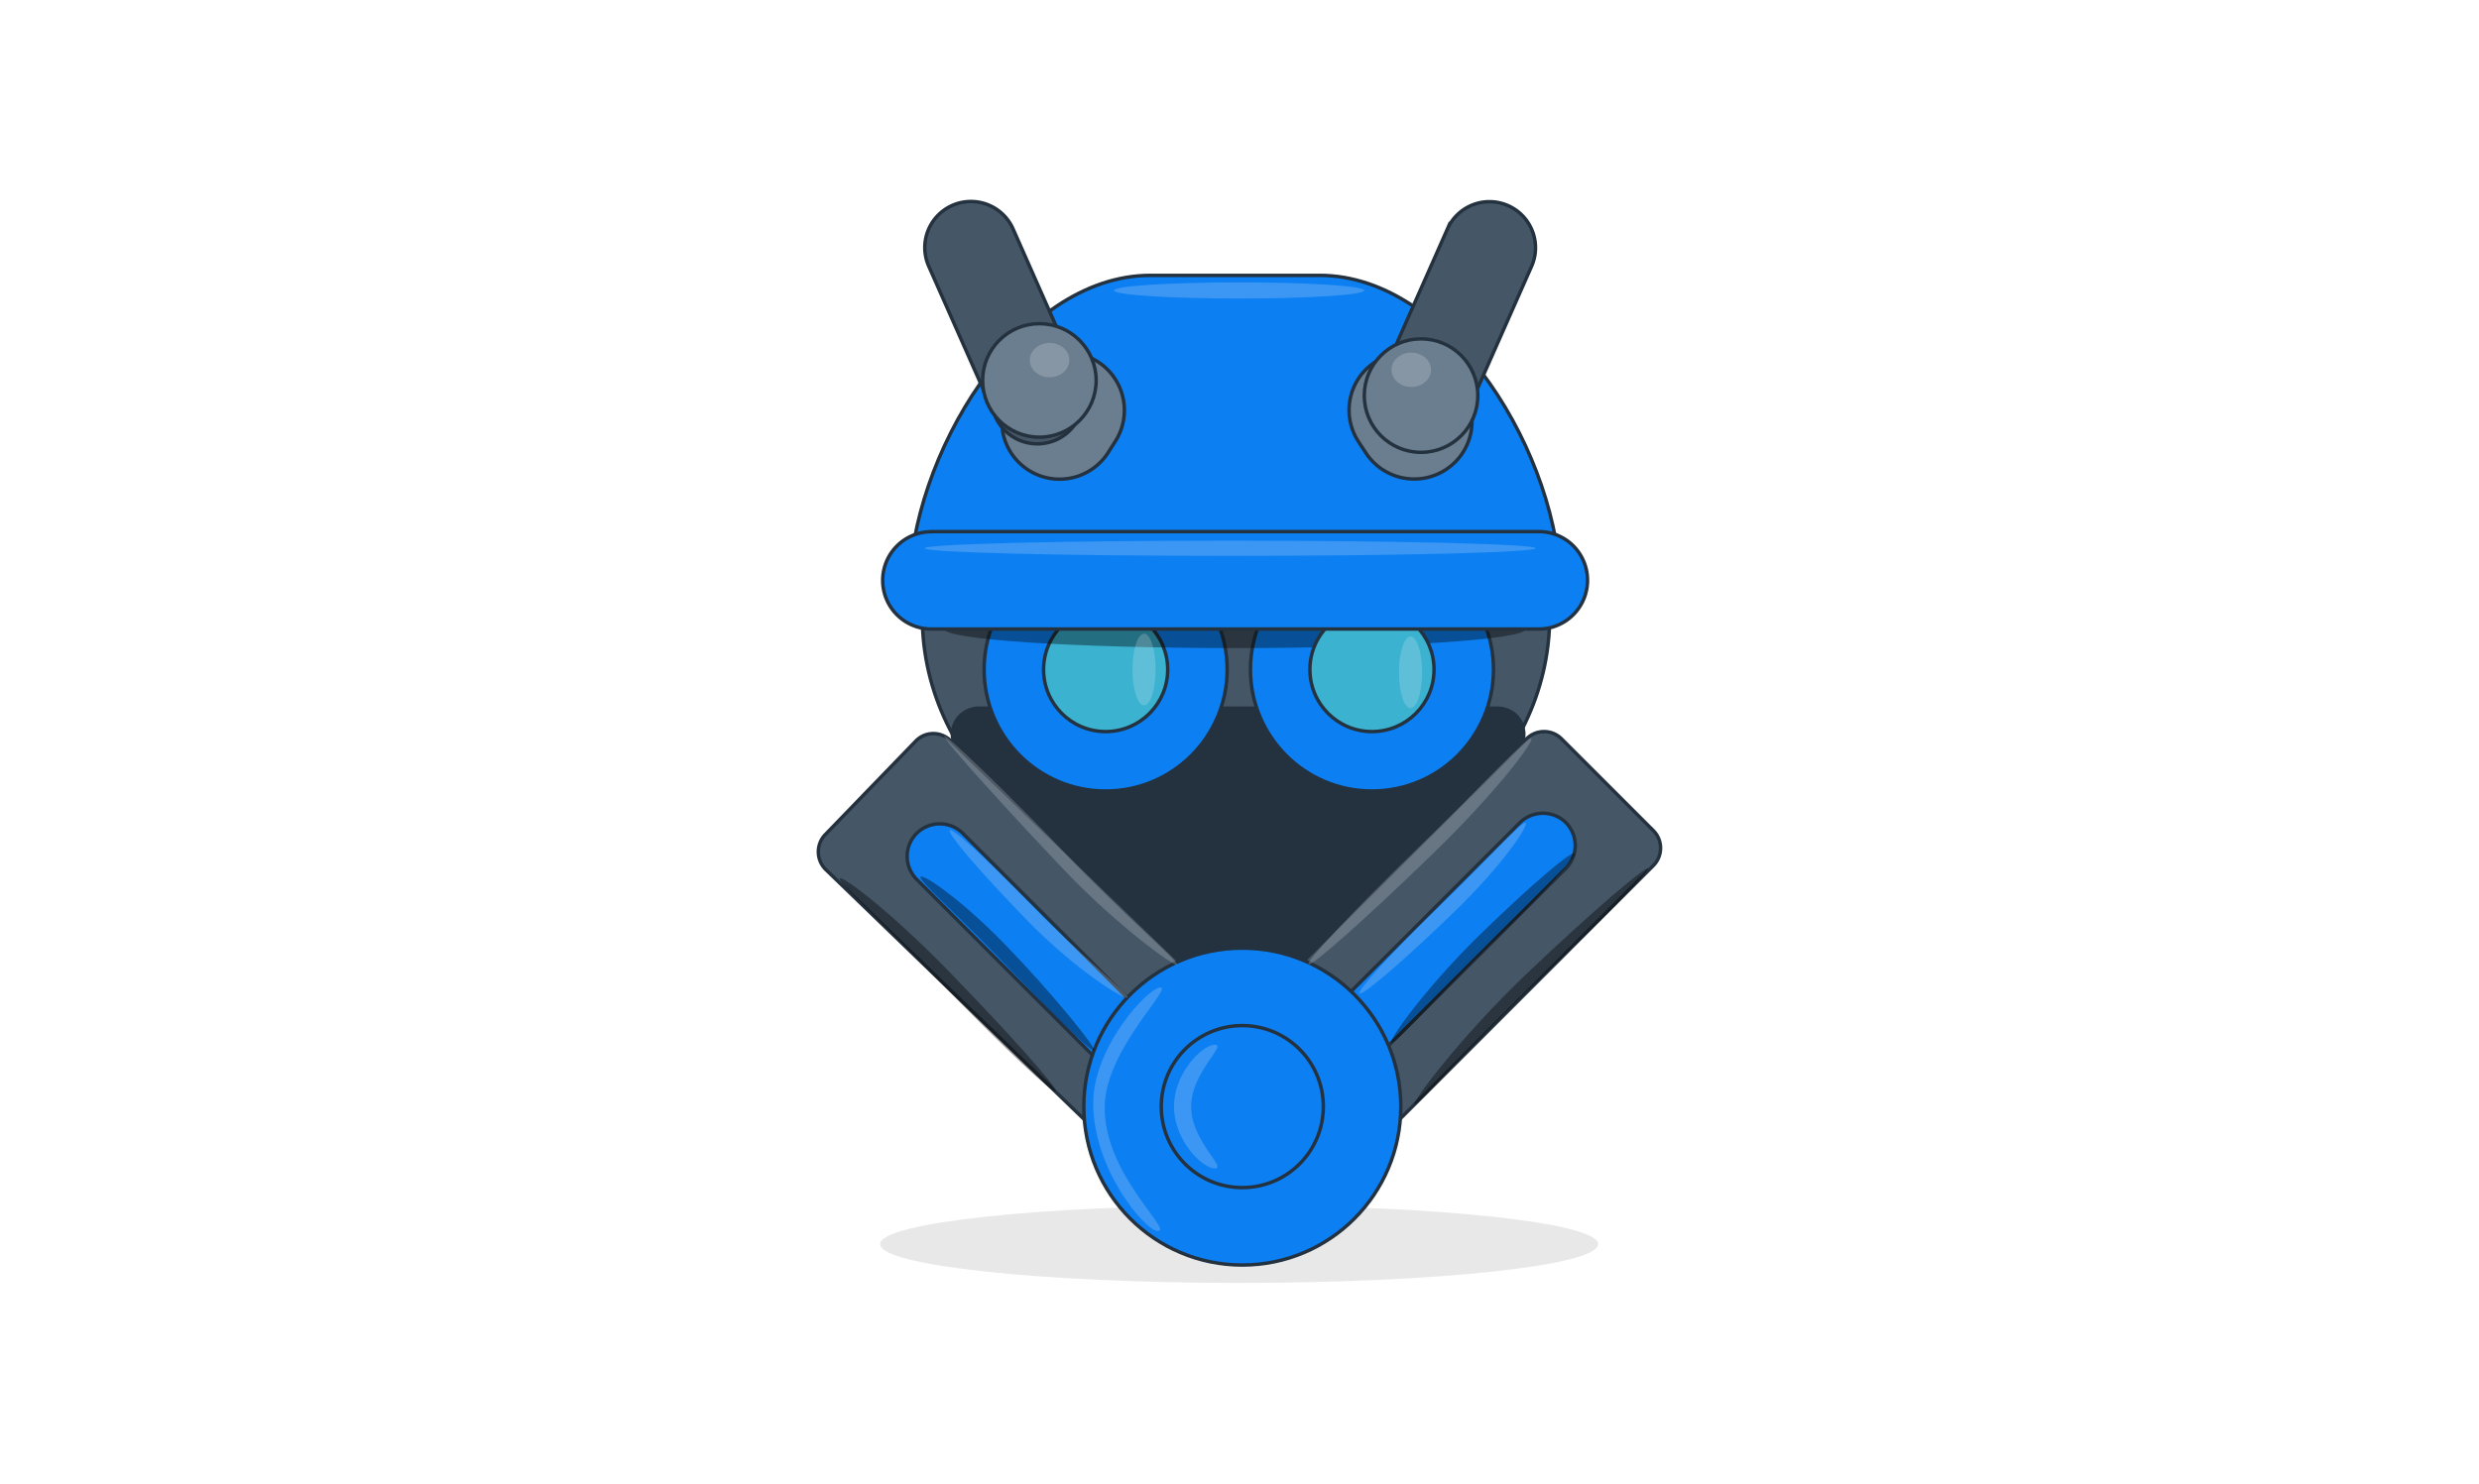 <svg xmlns="http://www.w3.org/2000/svg" viewBox="0 0 1443 864"><defs><style>.cls-1{isolation:isolate;}.cls-2,.cls-7,.cls-9{mix-blend-mode:overlay;}.cls-2{opacity:0.09;}.cls-3{fill:#455666;}.cls-3,.cls-4,.cls-5,.cls-6,.cls-8{stroke:#24313e;stroke-miterlimit:10;stroke-width:2px;}.cls-4{fill:#24313e;}.cls-5{fill:#0c7ff2;}.cls-6{fill:#3ab2d0;}.cls-7{opacity:0.38;}.cls-8{fill:#6b7e8f;}.cls-9{fill:#ebf0f5;opacity:0.21;}.cls-10{fill:none;}</style></defs><g class="cls-1"><g id="Layer_2" data-name="Layer 2"><g id="Layer_1-2" data-name="Layer 1"><ellipse class="cls-2" cx="721.28" cy="724.41" rx="208.97" ry="22.57"></ellipse><path id="Path_9328" data-name="Path 9328" class="cls-3" d="M902.06,358.85c0,88.37-81.72,160.25-182.46,160.25S536.85,447.64,536.85,358.85"></path><path id="Path_9329" data-name="Path 9329" class="cls-4" d="M558.82,438.31,711.67,589.23a15.42,15.42,0,0,0,21.62,0L882.51,438.31a15.27,15.27,0,0,0,0-21.59l0,0a15.52,15.52,0,0,0-10.83-4.36H569.59a15.39,15.39,0,0,0-15.22,15.43A15.12,15.12,0,0,0,558.82,438.31Z"></path><path id="Path_9330" data-name="Path 9330" class="cls-3" d="M773.47,693l-74.1-74.1L888.77,430a14.4,14.4,0,0,1,20,0h0l53.78,53.78a14.43,14.43,0,0,1,0,20.05h0Z"></path><path id="Path_9345" data-name="Path 9345" class="cls-3" d="M745.54,616.79l-72.81,75.28L480.36,506a14.51,14.51,0,0,1,0-20.05h0l52.91-54.7a14.24,14.24,0,0,1,20.05,0h0Z"></path><path id="Path_9331" data-name="Path 9331" class="cls-5" d="M529.41,343.88h0c0-77,63.1-183.55,140.22-183.55h98.51c77.11,0,140.22,106.56,140.22,183.55h0"></path><circle id="Ellipse_703" data-name="Ellipse 703" class="cls-5" cx="643.58" cy="389.84" r="70.74"></circle><circle id="Ellipse_704" data-name="Ellipse 704" class="cls-6" cx="643.58" cy="389.84" r="36.13"></circle><circle id="Ellipse_703-2" data-name="Ellipse 703" class="cls-5" cx="798.61" cy="389.84" r="70.74"></circle><ellipse class="cls-7" cx="718.88" cy="366.26" rx="169.27" ry="11.08"></ellipse><circle id="Ellipse_704-2" data-name="Ellipse 704" class="cls-6" cx="798.61" cy="389.84" r="36.13"></circle><path id="Rectangle_1314" data-name="Rectangle 1314" class="cls-5" d="M542.16,309.54H895.73a28.26,28.26,0,0,1,28.35,28.15v.25h0a28.35,28.35,0,0,1-28.35,28.32H542.16A28.33,28.33,0,0,1,513.8,338v-.05h0a28.32,28.32,0,0,1,28.27-28.36h.09Z"></path><path id="Rectangle_1315" data-name="Rectangle 1315" class="cls-8" d="M588.42,227.32l4.14-6.48A33.62,33.62,0,0,1,639,210.6h0A33.61,33.61,0,0,1,649.2,257l-4.14,6.48a33.59,33.59,0,0,1-46.4,10.24h0A33.6,33.6,0,0,1,588.42,227.32Z"></path><path id="Rectangle_1316" data-name="Rectangle 1316" class="cls-8" d="M800.86,210.52h0a33.45,33.45,0,0,1,46.25,10l.17.28,4.19,6.39a33.45,33.45,0,0,1-9.91,46.27l-.3.2h0a33.66,33.66,0,0,1-46.42-10.29l-4.19-6.4a33.46,33.46,0,0,1,9.91-46.27Z"></path><path id="Rectangle_1317" data-name="Rectangle 1317" class="cls-3" d="M554.29,119.61h0a26.85,26.85,0,0,1,35.42,13.69l38.68,87.42a26.85,26.85,0,0,1-13.68,35.42h0a26.85,26.85,0,0,1-35.42-13.69L540.6,155A26.85,26.85,0,0,1,554.29,119.61Z"></path><circle id="Ellipse_705" data-name="Ellipse 705" class="cls-8" cx="605.02" cy="221.51" r="33.04"></circle><path id="Rectangle_1318" data-name="Rectangle 1318" class="cls-3" d="M803.76,220.85l38.72-87.45a26.8,26.8,0,0,1,35.35-13.68h0a26.8,26.8,0,0,1,13.69,35.35v0l-38.68,87.49a26.85,26.85,0,0,1-35.4,13.73l-.05,0h0a26.89,26.89,0,0,1-13.68-35.42Z"></path><circle id="Ellipse_706" data-name="Ellipse 706" class="cls-8" cx="827.17" cy="230.34" r="33.04"></circle><path id="Path_9340" data-name="Path 9340" class="cls-5" d="M911.4,478.87a19.07,19.07,0,0,1,0,26.85l-182.17,182a19,19,0,0,1-28.32-25.47l.88-.88h.5L884.38,479.34a19.18,19.18,0,0,1,27-.5Z"></path><path id="Rectangle_1325" data-name="Rectangle 1325" class="cls-5" d="M742.51,694h0a19.1,19.1,0,0,1-26.92,0l-182-182a18.94,18.94,0,0,1,0-26.79h0a19.07,19.07,0,0,1,26.85,0l182,182.08a19,19,0,0,1,.13,26.85l-.13.12S742.65,694.09,742.51,694Z"></path><circle id="Ellipse_700" data-name="Ellipse 700" class="cls-5" cx="723.13" cy="644.32" r="92.26"></circle><circle id="Ellipse_700-2" data-name="Ellipse 700" class="cls-5" cx="723.13" cy="644.32" r="47.17"></circle><ellipse class="cls-9" cx="665.94" cy="389.84" rx="6.74" ry="20.86"></ellipse><ellipse class="cls-9" cx="821.06" cy="391.47" rx="6.74" ry="20.86"></ellipse><path class="cls-7" d="M896.73,569.65c-38.5,36.65-71.19,74-73.39,73.43s26.85-39.51,65.35-76.16,68.39-61.92,70.59-61.36S935.23,533,896.73,569.65Z"></path><path class="cls-9" d="M834.49,496.64c-37.71,36.64-70.29,65.68-72.76,64.85s26.11-31.22,63.82-67.87,63.3-64.61,65.77-63.78S872.21,460,834.49,496.64Z"></path><path class="cls-9" d="M846.84,530.62c-28.3,27.44-53.06,48.84-55.32,47.79s18.85-24.13,47.14-51.57,47.1-48.78,49.36-47.74S875.13,503.18,846.84,530.62Z"></path><path class="cls-7" d="M870.46,547.16c-31,30.07-58.17,60.91-60.49,59.92s21.09-33.41,52.1-63.48,52-47.68,54.29-46.7S901.47,517.09,870.46,547.16Z"></path><path class="cls-9" d="M622.41,499.28c31.24,32.82,63.4,60.36,62.78,62.37s-34.42-22.17-65.66-55-70.54-76-69.92-78S591.17,466.46,622.41,499.28Z"></path><path class="cls-7" d="M552.53,565.79c35,36,62.73,67.12,61.93,69.48s-29.81-24.93-64.81-60.94-61.7-60.46-60.91-62.82S517.53,529.77,552.53,565.79Z"></path><path class="cls-7" d="M585,549.91c26.21,27,52.85,59.56,51.85,61.72s-29.25-26.89-55.46-53.91-46.58-45-45.59-47.14S558.77,522.89,585,549.91Z"></path><path class="cls-9" d="M600.78,527.35c28.72,29.61,56.46,51.16,55.52,53.37S626.09,565,597.38,535.37s-45.54-49.64-44.6-51.85S572.06,497.74,600.78,527.35Z"></path><path class="cls-9" d="M683.38,644.32c0,19.89,16.59,36,23.79,36s-13.82-16.12-13.82-36,21-36,13.82-36S683.38,624.43,683.38,644.32Z"></path><path class="cls-9" d="M636.33,642.37c0,38.63,30.37,74.3,37.57,74.4,9.48.13-32-33.43-30.85-73.28,1-32.74,39.58-68.48,32.38-68.48S636.33,609.6,636.33,642.37Z"></path><ellipse class="cls-9" cx="716.07" cy="319.23" rx="177.77" ry="4.43"></ellipse><ellipse class="cls-9" cx="821.48" cy="215.32" rx="11.5" ry="10.01"></ellipse><ellipse class="cls-9" cx="610.94" cy="209.67" rx="11.5" ry="10.01"></ellipse><ellipse class="cls-9" cx="721.28" cy="169.12" rx="72.85" ry="4.72"></ellipse><rect class="cls-10" width="1443" height="864"></rect></g></g></g></svg>